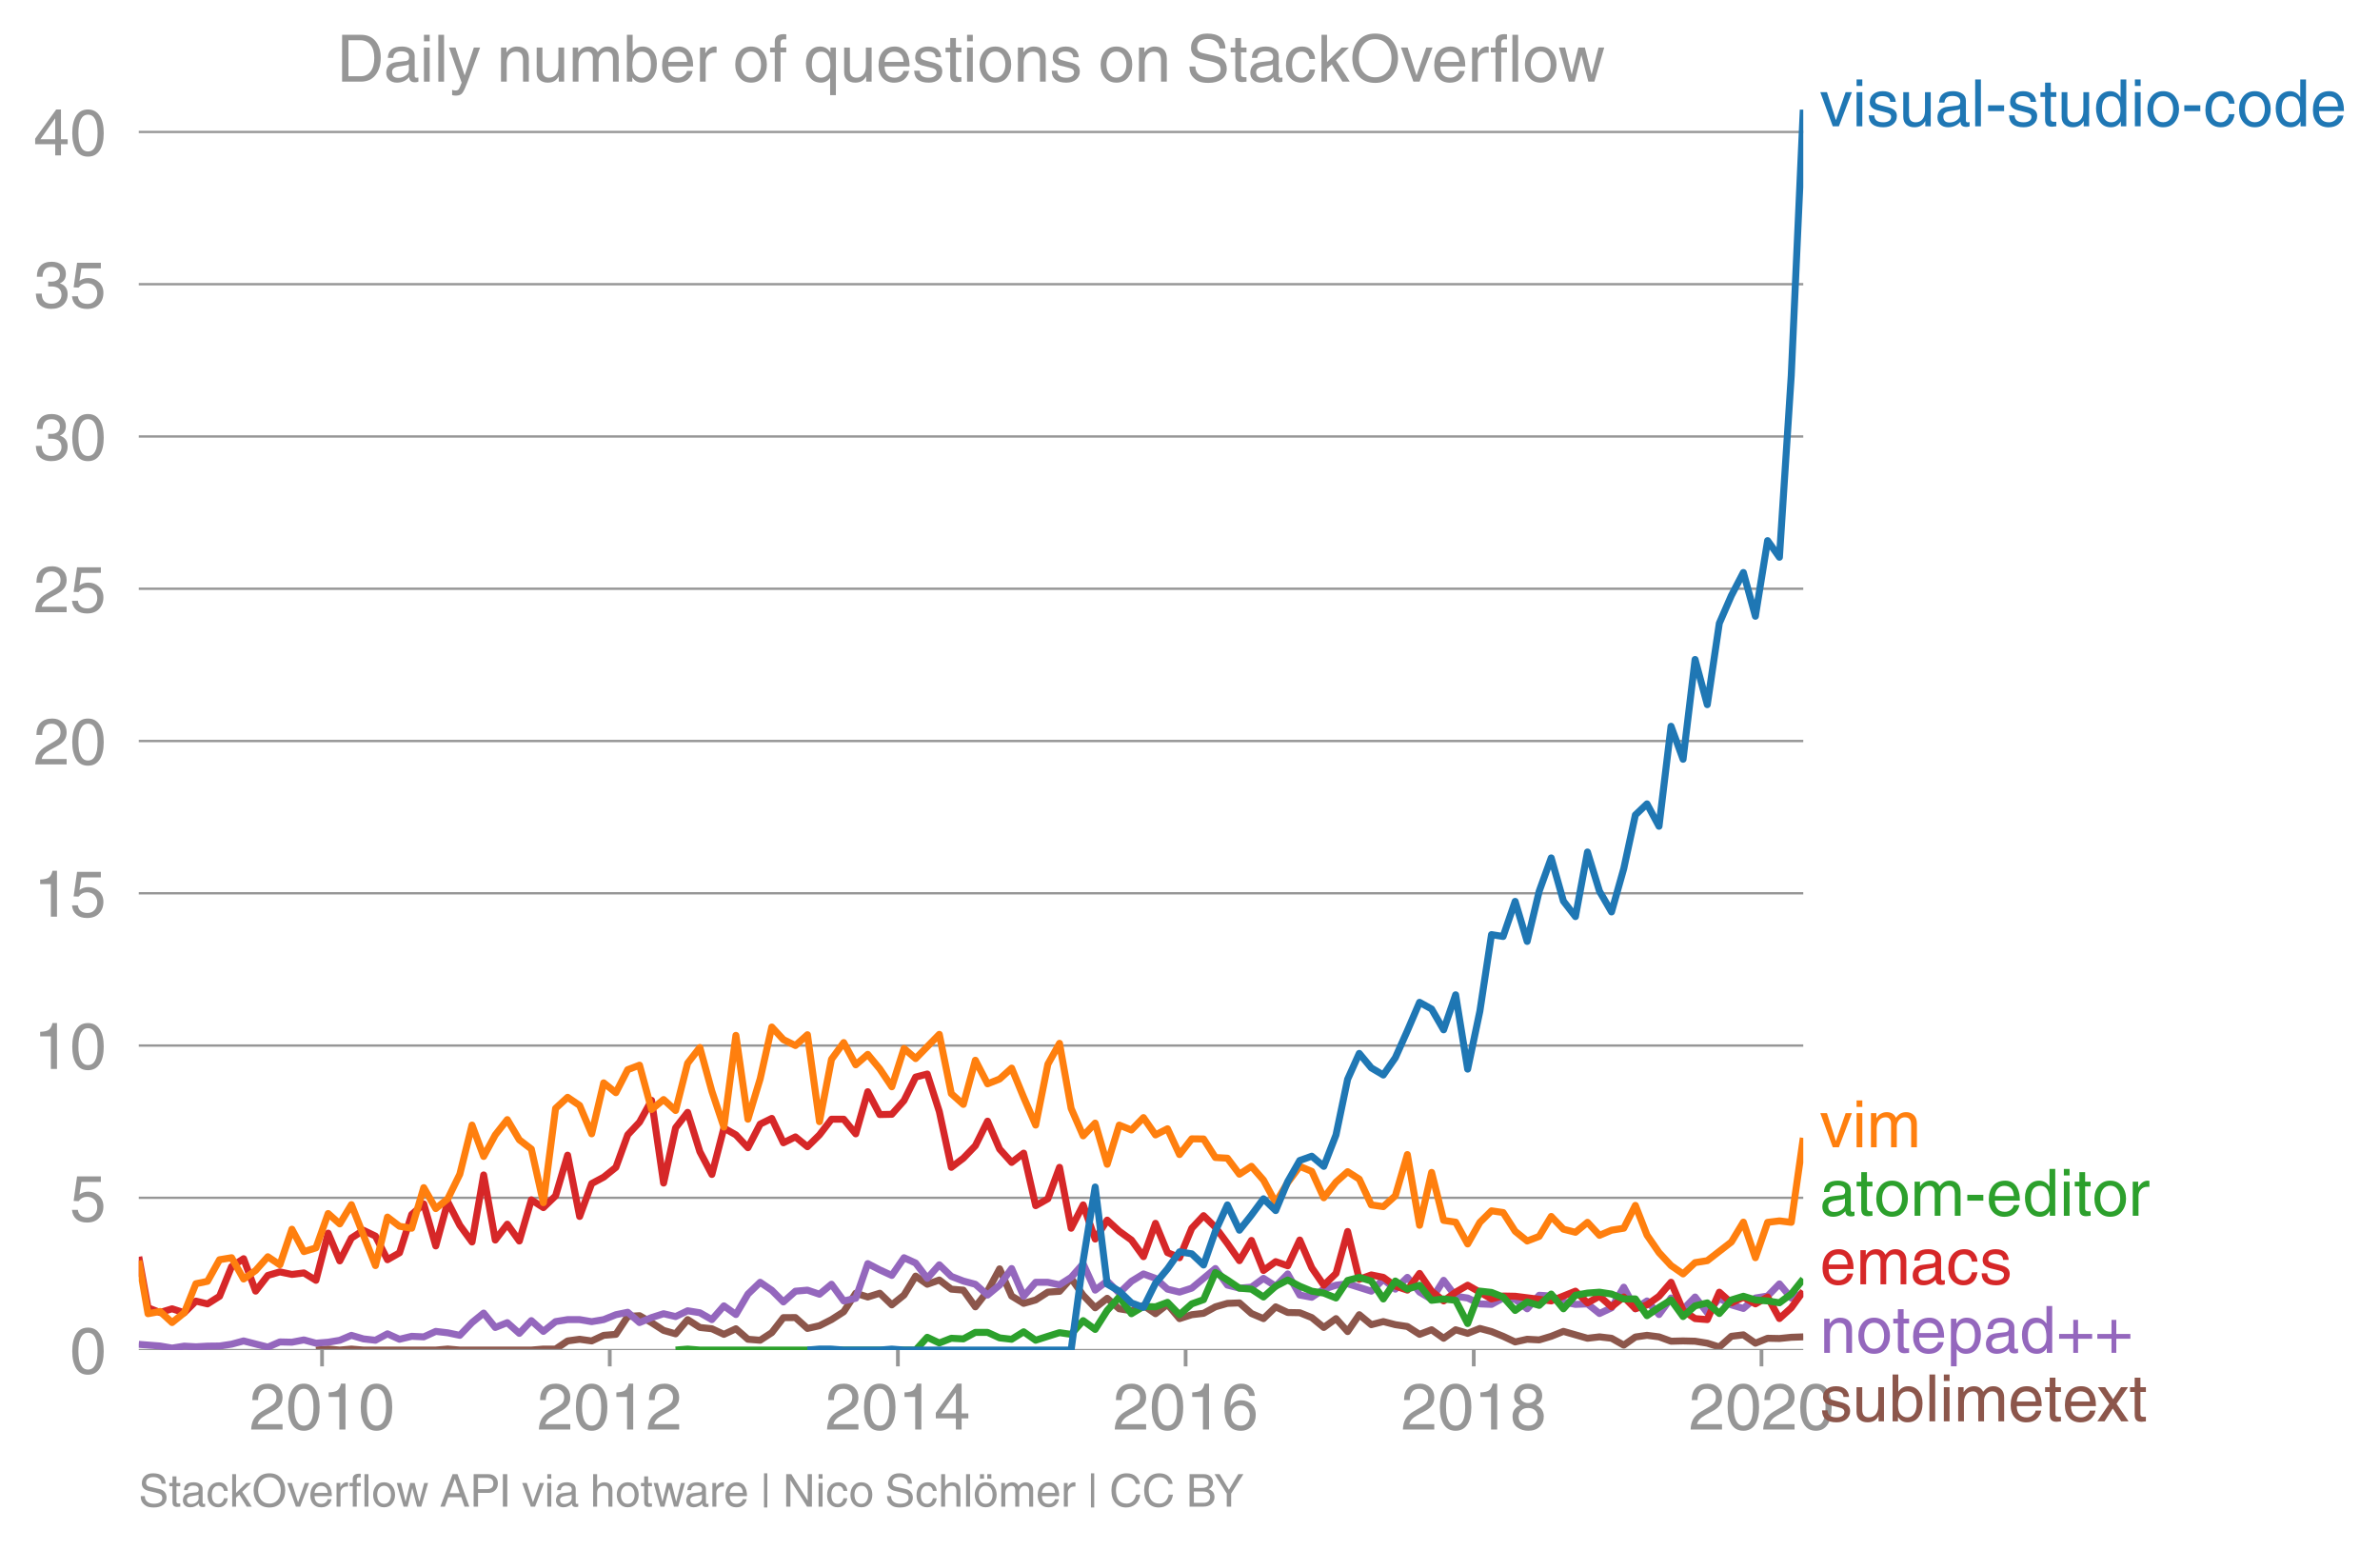 <svg height="443.234" viewBox="0 0 510.629 332.425" width="680.838" xmlns="http://www.w3.org/2000/svg" xmlns:xlink="http://www.w3.org/1999/xlink"><defs><style>*{stroke-linecap:butt;stroke-linejoin:round}</style></defs><g id="figure_1"><path d="M0 332.425h510.629V0H0z" fill="none" id="patch_1"/><g id="axes_1"><path d="M29.77 289.628h357.12V23.516H29.77z" fill="none" id="patch_2"/><path clip-path="url(#pd14ee6fc16)" d="M67.783 289.628l2.621-.21 2.495.21 2.493-.21 2.58.21H93.493l2.578-.218 2.58.218h15.348l2.58-.21h2.62l2.58-1.75 2.58-.358 2.578.358 2.58-1.2 2.621-.212 2.537-3.837 2.535-.167 2.581 1.497 2.58 1.664 2.579.731 2.579-3.049 2.622 1.686 2.579.274 2.58 1.201 2.578-1.2 2.58 2.254 2.621.21 2.495-1.625 2.493-3.221 2.58-.014 2.58 2.332 2.58-.59 2.578-1.307 2.622-1.686 2.58-3.976 2.58.815 2.578-.815 2.579 2.501 2.621-2.107 2.495-4.065 2.493 1.746 2.581-.906 2.58 1.96 2.579.218 2.579 3.576 2.621-3.372 2.58-4.777 2.58 5.83 2.578 1.574 2.58-.73 2.62-1.687 2.496-.165 2.492-2.785 2.582 3.625 2.579 2.697 2.579-2.044 2.58 2.255 2.62.422 2.58-1.153 2.581 1.785 2.578-2.002 2.579 3.055 2.621-.842 2.537-.298 2.535-1.388 2.581-.745 2.58-.098 2.579 2.276 2.58 1.095 2.62-2.528 2.58 1.215 2.581.049 2.577 1.04 2.58 2.121 2.621-1.897 2.495 2.778 2.493-3.62 2.58 2.142 2.58-.667 2.58.667 2.579.386 2.621 1.686 2.58-.983 2.58 1.826 2.578-1.826 2.58.773 2.62-1.054 2.495.67 2.493 1.016 2.581 1.208 2.58-.576 2.579.14 2.579-.772 2.622-1.054 2.579.738 2.58.737 2.578-.302 2.58.302 2.621 1.476 2.495-1.747 2.493-.36 2.58.33 2.58.934 2.58-.064 2.578.064 2.622.421 2.58.822 2.58-2.297 2.578-.316 2.579 1.791 2.621-1.054 2.537.051 2.536-.261 2.58-.092" fill="none" stroke="#8c564b" stroke-linecap="square" stroke-width="1.5" id="line2d_1"/><g id="matplotlib.axis_1"><g id="xtick_1"><g id="line2d_2"><defs><path d="M0 0v3.5" id="ma5f67b033b" stroke="#969696" stroke-width=".8"/></defs><use x="69.094" xlink:href="#ma5f67b033b" y="289.628" fill="#969696" stroke="#969696" stroke-width=".8"/></g><g id="text_1"><defs><path d="M4.39 45.125q0 12.39 6.391 18.781 6.406 6.407 17.938 6.407 9.656 0 15.812-5.86 6.157-5.86 6.157-15.14 0-7.22-3.547-12.188-3.532-4.953-10.422-8.703l-12.11-6.64Q13.922 15.921 12.5 8.296h38.188V0H2.593q.39 9.906 4.297 16.5 3.906 6.594 12.203 11.375l12.593 7.328q5.032 2.89 7.329 5.984 2.297 3.094 2.297 8.516 0 5.375-3.766 9.031-3.75 3.672-10.156 3.672-7.078 0-10.594-4.672-3.516-4.656-3.61-12.609z" id="HelveticaWorld-Regular-50"/><path d="M42.484 34.188q0 14.109-3.734 21.156-3.734 7.062-10.969 7.062-7.078 0-10.89-7.062-3.797-7.047-3.797-21.157 0-13.671 3.75-20.937Q20.609 6 27.78 6q7.235 0 10.969 7 3.734 7.016 3.734 21.188zm9.422 0q0-17.297-6.25-26.704-6.25-9.39-17.875-9.39-12.062 0-18.062 9.734-6 9.75-6 26.36 0 17.03 6.14 26.578 6.157 9.547 17.922 9.547 11.625 0 17.875-9.5t6.25-26.626z" id="HelveticaWorld-Regular-48"/><path d="M35.89 0h-9.374v49.906H10.109v6.985q8.594.28 12.782 2.75Q27.094 62.109 29 70.313h6.89z" id="HelveticaWorld-Regular-49"/></defs><g transform="matrix(.14 0 0 -.14 53.523 306.678)" fill="#969696"><use xlink:href="#HelveticaWorld-Regular-50"/><use x="55.615" xlink:href="#HelveticaWorld-Regular-48"/><use x="111.23" xlink:href="#HelveticaWorld-Regular-49"/><use x="166.846" xlink:href="#HelveticaWorld-Regular-48"/></g></g></g><g id="xtick_2"><use x="130.826" xlink:href="#ma5f67b033b" y="289.628" fill="#969696" stroke="#969696" stroke-width=".8" id="line2d_3"/><g transform="matrix(.14 0 0 -.14 115.256 306.678)" fill="#969696" id="text_2"><use xlink:href="#HelveticaWorld-Regular-50"/><use x="55.615" xlink:href="#HelveticaWorld-Regular-48"/><use x="111.23" xlink:href="#HelveticaWorld-Regular-49"/><use x="166.846" xlink:href="#HelveticaWorld-Regular-50"/></g></g><g id="xtick_3"><use x="192.644" xlink:href="#ma5f67b033b" y="289.628" fill="#969696" stroke="#969696" stroke-width=".8" id="line2d_4"/><g id="text_3"><defs><path d="M10.594 24.703h22.61v31.89h-.188zM42 17.093V0h-8.797v17.094H2.484v8.593L34.72 70.314H42v-45.61h10.297v-7.61z" id="HelveticaWorld-Regular-52"/></defs><g transform="matrix(.14 0 0 -.14 177.073 306.678)" fill="#969696"><use xlink:href="#HelveticaWorld-Regular-50"/><use x="55.615" xlink:href="#HelveticaWorld-Regular-48"/><use x="111.23" xlink:href="#HelveticaWorld-Regular-49"/><use x="166.846" xlink:href="#HelveticaWorld-Regular-52"/></g></g></g><g id="xtick_4"><use x="254.377" xlink:href="#ma5f67b033b" y="289.628" fill="#969696" stroke="#969696" stroke-width=".8" id="line2d_5"/><g id="text_4"><defs><path d="M14.11 21.578q0-6.875 4.093-11.234Q22.313 6 28.906 6q6.297 0 10.032 4.438 3.734 4.453 3.734 11.687 0 6.297-3.688 10.547-3.687 4.25-10.468 4.25-6.594 0-10.5-4.156-3.907-4.157-3.907-11.188zM41.702 51.61q-.984 5.375-3.984 8.078-3 2.72-8.125 2.72-8.11 0-12.36-7.923-4.25-7.906-4.343-18.109l.203-.188q5.61 8.641 16.687 8.641 8.844 0 15.438-5.86 6.593-5.859 6.593-16.452 0-10.5-6.25-17.47-6.25-6.952-16.843-6.952-12.219 0-18.563 8.687-6.344 8.703-6.344 25.938 0 16.593 6.485 27.093 6.5 10.5 19.484 10.5 8.407 0 14.219-5.015 5.813-5 6.297-13.688z" id="HelveticaWorld-Regular-54"/></defs><g transform="matrix(.14 0 0 -.14 238.806 306.678)" fill="#969696"><use xlink:href="#HelveticaWorld-Regular-50"/><use x="55.615" xlink:href="#HelveticaWorld-Regular-48"/><use x="111.23" xlink:href="#HelveticaWorld-Regular-49"/><use x="166.846" xlink:href="#HelveticaWorld-Regular-54"/></g></g></g><g id="xtick_5"><use x="316.194" xlink:href="#ma5f67b033b" y="289.628" fill="#969696" stroke="#969696" stroke-width=".8" id="line2d_6"/><g id="text_5"><defs><path d="M27.594 40.578q5.422 0 8.953 3.094 3.547 3.11 3.547 8.234 0 4.594-3.407 7.547-3.39 2.953-9.687 2.953-5.61 0-8.672-3.11-3.047-3.093-3.047-7.874 0-5.125 3.813-7.984 3.812-2.86 8.5-2.86zm.093-7.562q-6.78 0-10.64-3.766-3.86-3.766-3.86-9.234 0-6.297 3.907-10.157Q21 6 28.219 6q6.406 0 10.234 3.86 3.828 3.859 3.828 10.265 0 5.469-3.828 9.172-3.828 3.719-10.766 3.719zM49.22 52.203q0-10.594-9.032-14.797 6.204-2.781 8.86-7.36 2.656-4.562 2.656-9.733 0-10.016-6.453-16.125-6.438-6.094-17.375-6.094-9.563 0-16.813 5.25-7.25 5.25-7.25 17.062 0 11.922 11.907 16.907-9.516 3.796-9.516 13.671 0 8.297 5.64 13.813 5.641 5.516 15.641 5.516 10.016 0 15.875-5.204 5.86-5.203 5.86-12.906z" id="HelveticaWorld-Regular-56"/></defs><g transform="matrix(.14 0 0 -.14 300.623 306.678)" fill="#969696"><use xlink:href="#HelveticaWorld-Regular-50"/><use x="55.615" xlink:href="#HelveticaWorld-Regular-48"/><use x="111.23" xlink:href="#HelveticaWorld-Regular-49"/><use x="166.846" xlink:href="#HelveticaWorld-Regular-56"/></g></g></g><g id="xtick_6"><use x="377.927" xlink:href="#ma5f67b033b" y="289.628" fill="#969696" stroke="#969696" stroke-width=".8" id="line2d_7"/><g transform="matrix(.14 0 0 -.14 362.356 306.678)" fill="#969696" id="text_6"><use xlink:href="#HelveticaWorld-Regular-50"/><use x="55.615" xlink:href="#HelveticaWorld-Regular-48"/><use x="111.23" xlink:href="#HelveticaWorld-Regular-50"/><use x="166.846" xlink:href="#HelveticaWorld-Regular-48"/></g></g></g><g id="matplotlib.axis_2"><g id="ytick_1"><path clip-path="url(#pd14ee6fc16)" d="M29.77 289.628h357.12" fill="none" stroke="#969696" stroke-linecap="square" stroke-width=".5" id="line2d_8"/><use xlink:href="#HelveticaWorld-Regular-48" transform="matrix(.14 0 0 -.14 14.985 294.653)" fill="#969696" id="text_7"/></g><g id="ytick_2"><path clip-path="url(#pd14ee6fc16)" d="M29.77 256.963h357.12" fill="none" stroke="#969696" stroke-linecap="square" stroke-width=".5" id="line2d_9"/><g id="text_8"><defs><path d="M14.703 40.922q5.813 4.39 13.625 4.39 9.469 0 16.281-6.296 6.813-6.297 6.813-16.22 0-10.78-6.578-17.796-6.563-7-18.422-7-10.313 0-16.266 5.047Q4.203 8.109 3.22 17.39h9.094q.671-5.672 4.437-8.672 3.766-3 10.453-3 6.485 0 10.64 4.484Q42 14.703 42 21.688q0 7.125-4.36 11.421-4.343 4.297-11.218 4.297-7.813 0-13.047-6.687l-7.563.39 5.266 37.594h36.438v-8.5H17.672z" id="HelveticaWorld-Regular-53"/></defs><use xlink:href="#HelveticaWorld-Regular-53" transform="matrix(.14 0 0 -.14 14.985 261.988)" fill="#969696"/></g></g><g id="ytick_3"><path clip-path="url(#pd14ee6fc16)" d="M29.77 224.298h357.12" fill="none" stroke="#969696" stroke-linecap="square" stroke-width=".5" id="line2d_10"/><g transform="matrix(.14 0 0 -.14 7.2 229.323)" fill="#969696" id="text_9"><use xlink:href="#HelveticaWorld-Regular-49"/><use x="55.615" xlink:href="#HelveticaWorld-Regular-48"/></g></g><g id="ytick_4"><path clip-path="url(#pd14ee6fc16)" d="M29.77 191.633h357.12" fill="none" stroke="#969696" stroke-linecap="square" stroke-width=".5" id="line2d_11"/><g transform="matrix(.14 0 0 -.14 7.2 196.658)" fill="#969696" id="text_10"><use xlink:href="#HelveticaWorld-Regular-49"/><use x="55.615" xlink:href="#HelveticaWorld-Regular-53"/></g></g><g id="ytick_5"><path clip-path="url(#pd14ee6fc16)" d="M29.77 158.968h357.12" fill="none" stroke="#969696" stroke-linecap="square" stroke-width=".5" id="line2d_12"/><g transform="matrix(.14 0 0 -.14 7.2 163.992)" fill="#969696" id="text_11"><use xlink:href="#HelveticaWorld-Regular-50"/><use x="55.615" xlink:href="#HelveticaWorld-Regular-48"/></g></g><g id="ytick_6"><path clip-path="url(#pd14ee6fc16)" d="M29.77 126.303h357.12" fill="none" stroke="#969696" stroke-linecap="square" stroke-width=".5" id="line2d_13"/><g transform="matrix(.14 0 0 -.14 7.2 131.327)" fill="#969696" id="text_12"><use xlink:href="#HelveticaWorld-Regular-50"/><use x="55.615" xlink:href="#HelveticaWorld-Regular-53"/></g></g><g id="ytick_7"><path clip-path="url(#pd14ee6fc16)" d="M29.77 93.637h357.12" fill="none" stroke="#969696" stroke-linecap="square" stroke-width=".5" id="line2d_14"/><g id="text_13"><defs><path d="M22.406 39.984q2.203-.187 4.594-.187 6.203 0 9.781 2.86 3.594 2.859 3.594 8.656 0 4.687-3.344 7.89-3.343 3.203-9.64 3.203-6.985 0-10.235-4.11-3.234-4.093-3.437-10.983h-8.64q0 10.984 5.765 16.984 5.765 6.016 16.937 6.016 9.922 0 15.828-5.11 5.907-5.094 5.907-13.39 0-10.704-9.032-14.5v-.204q11.72-4 11.72-16.406 0-9.906-6.595-16.265-6.593-6.344-18.703-6.344-9.906 0-16.312 5.203Q4.204 8.5 3.422 21.484H12.5q.203-8.109 4-11.797Q20.313 6 27.484 6q6.938 0 11.141 3.86 4.203 3.859 4.203 9.718 0 6.406-4.016 9.672-4 3.266-12.39 3.266-2 0-4.016-.094z" id="HelveticaWorld-Regular-51"/></defs><g transform="matrix(.14 0 0 -.14 7.2 98.662)" fill="#969696"><use xlink:href="#HelveticaWorld-Regular-51"/><use x="55.615" xlink:href="#HelveticaWorld-Regular-48"/></g></g></g><g id="ytick_8"><path clip-path="url(#pd14ee6fc16)" d="M29.77 60.972h357.12" fill="none" stroke="#969696" stroke-linecap="square" stroke-width=".5" id="line2d_15"/><g transform="matrix(.14 0 0 -.14 7.2 65.997)" fill="#969696" id="text_14"><use xlink:href="#HelveticaWorld-Regular-51"/><use x="55.615" xlink:href="#HelveticaWorld-Regular-53"/></g></g><g id="ytick_9"><path clip-path="url(#pd14ee6fc16)" d="M29.77 28.307h357.12" fill="none" stroke="#969696" stroke-linecap="square" stroke-width=".5" id="line2d_16"/><g transform="matrix(.14 0 0 -.14 7.2 33.332)" fill="#969696" id="text_15"><use xlink:href="#HelveticaWorld-Regular-52"/><use x="55.615" xlink:href="#HelveticaWorld-Regular-48"/></g></g></g><path clip-path="url(#pd14ee6fc16)" d="M29.77 288.403l4.567.354 2.58.45 2.62-.422 2.496.143 2.493-.143 2.58-.028 2.58-.393 2.579-.696 5.2 1.328 2.58-1.11 2.581.056 2.578-.491 2.579.702 2.621-.21 2.495-.415 2.493-1.06 2.58.765 2.58.288 2.58-1.377 2.579 1.166 2.621-.632 2.58.12 2.58-1.174 2.578.302 2.58.541 2.62-2.74 2.495-2.032 2.493 3.086 2.581-1.032 2.58 2.297 2.579-2.733 2.58 2.311 2.62-2.107 2.58-.422h2.58l2.578.436 2.58-.436 2.621-1.053 2.537-.524 2.535 2.21 2.581-1.068 2.58-.83 2.579.612 2.579-1.243 2.622.421 2.579 1.475 2.58-2.95 2.578 1.861 2.58-4.39 2.621-2.529 2.495 1.709 2.493 2.506 2.58-2.304 2.58-.225 2.58.878 2.578-2.143 2.622 3.583 2.58-.569 2.58-7.44 2.578 1.343 2.579 1.187 2.621-3.794 2.495 1.144 2.493 3.282 2.581-2.908 2.58 2.487 2.579.997 2.579.688 2.621 2.319 2.58-2.136 2.58-3.554 2.578 5.95 2.58-3h2.62l2.496.542 2.492-1.596 2.582-2.915 2.579 5.655 2.579-1.953 2.58 2.585 2.62-2.529 2.58-1.58 2.581.948 2.578 2.318 2.579.632 2.621-.843 5.072-4.214 2.581 3.554 2.58.66 2.579-.224 2.58-1.883 2.62 1.686 2.58-2.634 2.581 4.53 2.577.478 2.58-1.742 2.621-.843 2.495-.323 5.074 1.602 2.58-2.543 2.578 2.107 2.58-2.529 2.621 3.161 2.58 1.546 2.58-4.074 2.578 3.42 2.58.373 2.62 1.264 2.495.106 2.493-1.37 2.581.28 2.58 2.038 2.579-2.908 2.579.168 2.622 1.265 2.579.527 2.58-.106 2.578 2.066 2.58-1.223 2.621-4.425 2.495 4.621 2.493-1.67 2.58 2.914 2.58-3.547 2.58 2.459 2.578-2.67 2.622 3.372 2.58-3.098 2.58 1.412 2.578.766 2.579-2.241 2.621-.422 2.537-2.601 2.536 3.023 2.58-1.026h0" fill="none" stroke="#9467bd" stroke-linecap="square" stroke-width="1.5" id="line2d_17"/><path clip-path="url(#pd14ee6fc16)" d="M29.77 269.62l1.99 10.946 2.577 1.005 2.58-.794 2.62.843 2.496-2.491 2.493.594 2.58-1.636 2.58-6.372 2.579-1.686 2.58 6.955 2.62-3.372 2.58-.752 2.581.541 2.578-.323 2.579 1.588 2.621-10.116 2.495 5.946 2.493-4.892 2.58-1.672 2.58 1.25 2.58 5.065 2.579-1.482 2.621-8.22 2.58-2.275 2.58 9.02 2.578-9.456 2.58 5.03 2.62 3.583 2.495-14.384 2.493 13.962 2.581-3.4 2.58 3.61 2.579-8.836 2.58 1.672 2.62-2.53 2.58-8.724 2.58 13.15 2.578-7.053 2.58-1.376 2.621-2.108 2.537-6.983 2.535-2.711 2.581-4.679 2.58 17.745 2.579-11.865 2.579-3.309 2.622 8.43 2.579 4.896 2.58-9.954 2.578 1.462 2.58 2.753 2.621-5.058 2.495-1.226 2.493 5.23 2.58-1.264 2.58 2.107 2.58-2.542 2.578-3.358h2.622l2.58 3.14 2.58-9.041 2.578 4.903 2.579-.056 2.621-2.95 2.495-5.036 2.493-.654 2.581 8.043 2.58 11.977 2.579-1.96 2.579-2.676 2.621-5.269 2.58 5.985 2.58 2.866 2.578-1.995 2.58 11.268 2.62-1.475 2.496-6.744 2.492 13.066 2.582-5.009 2.579 7.327 2.579-4.06 2.58 2.374 2.62 1.897 2.58 3.569 2.581-7.152 2.578 6.28 2.579 1.096 2.621-6.322 2.537-2.703 2.535 2.492 2.581 3.478 2.58 3.688 2.579-4.342 2.58 6.45 2.62-1.898 2.58.893 2.581-5.529 2.577 5.964 2.58 3.73 2.621-2.529 2.495-8.994 2.493 10.259 2.58-.942 2.58.52 2.58 1.876 2.579.864 2.621-3.583 2.58 3.808 2.58 2.093 2.578-1.876 2.58-1.496 5.115 2.943 2.493-.625 2.581.05 5.159.653 2.579.351 5.2-2.093 2.582 2.515 2.577-1.426 2.58 2.269 2.621-2.108 2.495 2.514 2.493-.828 2.58-1.847 2.58-3 2.58 6.048 2.578 1.75 2.622.21 2.58-5.88 2.58 2.298 2.578-1.209 2.579 1.42 2.621-1.476 2.537 4.622 2.536-2.304 2.58-3.568h0" fill="none" stroke="#d62728" stroke-linecap="square" stroke-width="1.5" id="line2d_18"/><g id="text_16"><defs><path d="M39.406 52.297h9.625L29.11 0h-9.437L.594 52.297h10.203L24.422 9.719h.187z" id="HelveticaWorld-Regular-118"/><path d="M6.594 61.813v9.968h8.781v-9.969zM15.375 0H6.594v52.297h8.781z" id="HelveticaWorld-Regular-105"/><path d="M36.078 37.406q-.187 4.688-3.344 6.735-3.14 2.047-9.047 2.047-4.296 0-7.359-1.907-3.047-1.89-3.047-5.468 0-2.829 1.797-4.172 1.813-1.344 7.828-2.86l8.688-2.187q7.906-2 11.297-5.11 3.406-3.093 3.406-8.656 0-7.719-5.64-12.531-5.641-4.813-15.063-4.813-11 0-16.64 4.563-5.626 4.578-5.735 13.75h8.5q.203-5.422 3.594-8.063 3.39-2.625 10.171-2.625 5.516 0 8.766 2.188 3.25 2.203 3.25 6.11 0 2.78-2.11 4.437-2.093 1.672-8.296 3.078l-10.203 2.5q-6.203 1.562-9.157 4.656-2.953 3.094-2.953 8.031 0 7.72 5.516 12.203 5.531 4.5 14.406 4.5 9.485 0 14.531-4.624 5.047-4.61 5.344-11.782z" id="HelveticaWorld-Regular-115"/><path d="M6.11 52.297h8.78V17.578q0-5.765 2.61-8.625Q20.125 6.11 25 6.11q6.781 0 10.594 4.797 3.812 4.813 3.812 12.578v28.813h8.782V0H39.89v7.625l-.188.188q-4.984-9.329-16.61-9.329-7.515 0-12.25 4.094Q6.11 6.688 6.11 14.703z" id="HelveticaWorld-Regular-117"/><path d="M38.375 26.703q-.969-1.015-3.828-1.656-2.86-.625-10.672-1.656-5.766-.688-8.469-2.844-2.703-2.14-2.703-5.656 0-4.297 2.281-6.688 2.297-2.39 7.329-2.39 6.296 0 11.171 3.578 4.891 3.593 4.891 8.718zM6.203 36.375q.297 8.844 5.734 13.14 5.454 4.297 15.844 4.297 8.297 0 13.907-3.765 5.624-3.75 5.624-10.844V9.078Q47.313 6 50.094 6q1.125 0 2.89.39V0Q50.594-.984 48-.984q-4.5 0-6.703 1.921-2.188 1.938-2.281 6.047-7.516-8.5-18.891-8.5-7.422 0-11.922 4.204Q3.72 6.89 3.72 13.624q0 6.89 3.906 11.125Q11.531 29 19 29.89l15.516 1.891q4.203.64 4.203 6.203 0 4.11-3.047 6.297-3.047 2.203-9.25 2.203-5.516 0-8.485-2.437-2.953-2.438-3.53-7.672z" id="HelveticaWorld-Regular-97"/><path d="M15.375 0H6.594v71.781h8.781z" id="HelveticaWorld-Regular-108"/><path d="M28.906 23.188H4.391v8.984h24.515z" id="HelveticaWorld-Regular-45"/><path d="M17.188 45.016V10.984q0-2 1.093-3.046 1.11-1.047 3.938-1.047h3.375V0Q20.797-.688 19-.688q-5.516 0-8.063 2.641-2.53 2.64-2.53 8.547v34.516H1.311v7.28h7.094v14.595h8.781V52.297h8.407v-7.281z" id="HelveticaWorld-Regular-116"/><path d="M13.094 26.313q0-9.704 3.844-14.954 3.859-5.25 10.265-5.25 6.094 0 10.188 4.485 4.109 4.5 4.109 13.094 0 11.03-3.5 16.625-3.484 5.593-10.61 5.593-6.78 0-10.546-4.453-3.75-4.437-3.75-15.14zM50.39 0h-8.297v7.172h-.203q-4.97-8.688-15.078-8.688-10.891 0-16.86 8.297Q4 15.094 4 27.688q0 11.625 5.906 18.875 5.922 7.25 15.875 7.25 9.813 0 15.625-8.891l.203.594V71.78h8.782z" id="HelveticaWorld-Regular-100"/><path d="M12.703 26.219q0-8.735 3.953-14.375 3.953-5.64 11.219-5.64 7.531 0 11.438 5.905 3.906 5.907 3.906 14.11 0 8.297-3.907 14.078-3.906 5.797-11.437 5.797-6.969 0-11.078-5.453-4.094-5.438-4.094-14.422zm-8.984 0q0 11.672 6.484 19.625 6.5 7.968 17.672 7.968 11.438 0 17.875-8.062 6.453-8.047 6.453-19.531 0-11.516-6.406-19.625-6.39-8.11-17.922-8.11-11.078 0-17.625 7.86-6.531 7.86-6.531 19.875z" id="HelveticaWorld-Regular-111"/><path d="M39.594 34.719q-1.89 11.187-12.39 11.187-6.5 0-10.454-5.203-3.953-5.203-3.953-14.484 0-10.11 3.656-15.11 3.672-5 10.64-5 4.688 0 8.11 3.438 3.422 3.437 4.39 8.953h8.5q-1.312-9.703-6.859-14.86-5.547-5.156-14.328-5.156-10.297 0-16.89 7.047-6.594 7.063-6.594 19.172 0 13.281 6.594 21.188 6.593 7.922 18.5 7.922 8.687 0 13.843-5.204 5.157-5.203 5.735-13.89z" id="HelveticaWorld-Regular-99"/><path d="M42.484 30.328q-.687 8.485-4.5 12.031-3.797 3.547-10.109 3.547-6.39 0-10.328-4.5-3.922-4.484-4.172-11.078zm8.391-13.922q-1.453-8.11-7.953-13.422-5.719-4.5-15.047-4.593-10.984.093-17.438 7.203Q4 12.704 4 24.704q0 13.78 6.64 21.437 6.641 7.672 18.47 7.672 10.593 0 16.546-7.922 5.953-7.907 5.953-22.594H13.375q0-8.203 3.813-12.703Q21 6.109 28.608 6.109q5.375 0 9.235 3.235 3.86 3.25 4.25 7.062z" id="HelveticaWorld-Regular-101"/></defs><g transform="matrix(.14 0 0 -.14 390.462 27.092)" fill="#1f77b4"><use xlink:href="#HelveticaWorld-Regular-118"/><use x="49.609" xlink:href="#HelveticaWorld-Regular-105"/><use x="71.631" xlink:href="#HelveticaWorld-Regular-115"/><use x="121.631" xlink:href="#HelveticaWorld-Regular-117"/><use x="176.416" xlink:href="#HelveticaWorld-Regular-97"/><use x="231.348" xlink:href="#HelveticaWorld-Regular-108"/><use x="253.369" xlink:href="#HelveticaWorld-Regular-45"/><use x="286.67" xlink:href="#HelveticaWorld-Regular-115"/><use x="336.67" xlink:href="#HelveticaWorld-Regular-116"/><use x="364.355" xlink:href="#HelveticaWorld-Regular-117"/><use x="419.141" xlink:href="#HelveticaWorld-Regular-100"/><use x="476.123" xlink:href="#HelveticaWorld-Regular-105"/><use x="498.145" xlink:href="#HelveticaWorld-Regular-111"/><use x="554.053" xlink:href="#HelveticaWorld-Regular-45"/><use x="587.354" xlink:href="#HelveticaWorld-Regular-99"/><use x="638.623" xlink:href="#HelveticaWorld-Regular-111"/><use x="694.531" xlink:href="#HelveticaWorld-Regular-100"/><use x="751.514" xlink:href="#HelveticaWorld-Regular-101"/></g></g><g id="text_17"><defs><path d="M6.594 52.297h8.297v-7.375h.203q5.906 8.89 15.812 8.89 9.813 0 13.922-8.5 3.75 4.594 7.266 6.547 3.515 1.953 8.703 1.953 6.781 0 11.484-4.453Q77 44.922 77 36.187V0h-8.781v33.797q0 6.094-2.297 9.094-2.297 3.015-7.422 3.015-5.172 0-8.75-4.203-3.563-4.203-3.563-9.812V0h-8.78v36.188q0 4.53-2.11 7.124-2.094 2.594-6.094 2.594-6.297 0-10.062-4.687-3.766-4.688-3.766-12.703V0H6.594z" id="HelveticaWorld-Regular-109"/></defs><g transform="matrix(.14 0 0 -.14 390.462 246.121)" fill="#ff7f0e"><use xlink:href="#HelveticaWorld-Regular-118"/><use x="49.609" xlink:href="#HelveticaWorld-Regular-105"/><use x="71.631" xlink:href="#HelveticaWorld-Regular-109"/></g></g><g id="text_18"><defs><path d="M15.375 0H6.594v52.297h8.297v-8.688h.203q5.703 10.203 14.687 10.203 1.422 0 2.297-.296V44.39h-3.266q-5.906 0-9.671-4.016-3.766-4-3.766-9.953z" id="HelveticaWorld-Regular-114"/></defs><g transform="matrix(.14 0 0 -.14 390.462 260.821)" fill="#2ca02c"><use xlink:href="#HelveticaWorld-Regular-97"/><use x="54.932" xlink:href="#HelveticaWorld-Regular-116"/><use x="82.617" xlink:href="#HelveticaWorld-Regular-111"/><use x="138.525" xlink:href="#HelveticaWorld-Regular-109"/><use x="221.533" xlink:href="#HelveticaWorld-Regular-45"/><use x="254.834" xlink:href="#HelveticaWorld-Regular-101"/><use x="310.254" xlink:href="#HelveticaWorld-Regular-100"/><use x="367.236" xlink:href="#HelveticaWorld-Regular-105"/><use x="389.258" xlink:href="#HelveticaWorld-Regular-116"/><use x="416.943" xlink:href="#HelveticaWorld-Regular-111"/><use x="472.852" xlink:href="#HelveticaWorld-Regular-114"/></g></g><g transform="matrix(.14 0 0 -.14 390.462 275.521)" fill="#d62728" id="text_19"><use xlink:href="#HelveticaWorld-Regular-101"/><use x="55.42" xlink:href="#HelveticaWorld-Regular-109"/><use x="138.428" xlink:href="#HelveticaWorld-Regular-97"/><use x="193.359" xlink:href="#HelveticaWorld-Regular-99"/><use x="244.629" xlink:href="#HelveticaWorld-Regular-115"/></g><g id="text_20"><defs><path d="M49.219 0h-8.844v32.172q0 7.422-2.594 10.578-2.578 3.156-8.578 3.156-5.906 0-9.875-4.5-3.953-4.484-3.953-12.89V0H6.594v52.297h8.297v-7.375h.203q6.203 8.89 15.812 8.89 8.89 0 13.594-4.718 4.719-4.703 4.719-13.5z" id="HelveticaWorld-Regular-110"/><path d="M14.984 23.688q0-8.407 4.094-13 4.11-4.579 10.219-4.579 6.687 0 10.39 5.438 3.72 5.453 3.72 14.765 0 10.22-3.563 14.907-3.563 4.687-10.735 4.687-6.984 0-10.562-5.5-3.563-5.5-3.563-16.718zm-8.39 28.609h8.297v-7.375h.203q5.61 8.89 15.625 8.89 10.11 0 15.937-7.359 5.828-7.344 5.828-18.766 0-12.796-5.953-21Q40.578-1.515 29.5-1.515q-9.094 0-13.922 7.032h-.203v-26.22H6.594z" id="HelveticaWorld-Regular-112"/><path d="M25.688 50.484h7.328V28.906h21.578v-7.328H33.016V0h-7.328v21.578H4v7.328h21.688z" id="HelveticaWorld-Regular-43"/></defs><g transform="matrix(.14 0 0 -.14 390.462 290.221)" fill="#9467bd"><use xlink:href="#HelveticaWorld-Regular-110"/><use x="55.176" xlink:href="#HelveticaWorld-Regular-111"/><use x="111.084" xlink:href="#HelveticaWorld-Regular-116"/><use x="138.77" xlink:href="#HelveticaWorld-Regular-101"/><use x="194.189" xlink:href="#HelveticaWorld-Regular-112"/><use x="250.684" xlink:href="#HelveticaWorld-Regular-97"/><use x="305.615" xlink:href="#HelveticaWorld-Regular-100"/><use x="362.598" xlink:href="#HelveticaWorld-Regular-43"/><use x="421.191" xlink:href="#HelveticaWorld-Regular-43"/></g></g><g id="text_21"><defs><path d="M43.406 26.313q0 10.5-3.718 15.046-3.704 4.547-10.579 4.547-6.984-.11-10.562-5.453Q14.984 35.11 14.984 25q0-10.297 4.297-14.594Q23.578 6.11 29.297 6.11q6.5 0 10.297 5.344 3.812 5.344 3.812 14.86zM6.594 0v71.781h8.781V45.703h.203q5.61 8.11 15.14 8.11 9.766 0 15.766-7.25t6-18.876q0-13.093-6.062-21.156Q40.375-1.516 29.5-1.516q-9.578 0-14.406 8.016h-.203V0z" id="HelveticaWorld-Regular-98"/><path d="M49.031 0H37.703l-12.89 19.672L12.203 0H1.125l18.266 26.906L2 52.296h11.188l12.109-18.405L37.5 52.297h10.688l-17.579-25.39z" id="HelveticaWorld-Regular-120"/></defs><g transform="matrix(.14 0 0 -.14 390.462 304.92)" fill="#8c564b"><use xlink:href="#HelveticaWorld-Regular-115"/><use x="50" xlink:href="#HelveticaWorld-Regular-117"/><use x="104.785" xlink:href="#HelveticaWorld-Regular-98"/><use x="161.279" xlink:href="#HelveticaWorld-Regular-108"/><use x="183.301" xlink:href="#HelveticaWorld-Regular-105"/><use x="205.322" xlink:href="#HelveticaWorld-Regular-109"/><use x="288.33" xlink:href="#HelveticaWorld-Regular-101"/><use x="343.75" xlink:href="#HelveticaWorld-Regular-116"/><use x="371.436" xlink:href="#HelveticaWorld-Regular-101"/><use x="423.98" xlink:href="#HelveticaWorld-Regular-120"/><use x="473.98" xlink:href="#HelveticaWorld-Regular-116"/></g></g><g id="text_22"><defs><path d="M50.39 50.781q-.296 6.844-5.109 10.719-4.797 3.875-12.656 3.875-7.922 0-12.172-3.25-4.234-3.234-4.234-9.344 0-3.265 1.843-5.61 1.86-2.343 6.641-3.468l20.516-4.687q8.297-1.813 12.297-6.875 4.015-5.047 4.015-12.313 0-10.64-7.812-16.187-7.813-5.547-20.313-5.547-9.531 0-15.031 2.437-5.484 2.453-9.734 7.766-4.25 5.328-4.25 14.89h9.093q0-8 5.313-12.406 5.328-4.39 14.5-4.39 8.89 0 13.844 3.156 4.953 3.156 4.953 8.953 0 5.281-2.953 7.89Q46.188 29 37.594 31l-15.469 3.625q-7.719 1.75-11.531 6.125Q6.78 45.125 6.78 51.516q0 9.672 6.516 15.922 6.531 6.25 18.203 6.25 13.172 0 20.328-5.5 7.156-5.485 7.688-17.407z" id="HelveticaWorld-Regular-83"/><path d="M50 0H38.719L22.406 26.422l-7.312-6.594V0h-8.5v71.781h8.5v-41.61l22.5 22.126H48.78L28.813 32.813z" id="HelveticaWorld-Regular-107"/><path d="M63.922 35.89q0 12.594-6.672 20.891-6.656 8.313-18.328 8.313-11.531 0-18.266-8.313-6.734-8.297-6.734-20.89 0-12.985 6.828-21.094 6.844-8.11 18.172-8.11 11.078 0 18.031 7.907 6.969 7.922 6.969 21.297zm9.953 0q0-16.062-9.281-26.937-9.266-10.86-25.672-10.86-16.516 0-25.766 10.86-9.25 10.875-9.25 26.938 0 16.109 9.25 26.953 9.25 10.843 25.766 10.843 16.89 0 25.922-11.046 9.031-11.032 9.031-26.75z" id="HelveticaWorld-Regular-79"/><path d="M17.188 45.016V0H8.405v45.016H1.22v7.28h7.187v8.985q0 5.907 3.578 8.703 3.594 2.813 10.032 2.813 2.203 0 3.968-.188v-7.906q-1.562.188-3.578.188-2.922 0-4.078-1.438-1.14-1.437-1.14-4.656v-6.5h8.796v-7.281z" id="HelveticaWorld-Regular-102"/><path d="M25.594 0h-8.985L1.516 52.297h9.468L21 11.187h.188l10.109 41.11h9.922l10.203-41.11h.187l10.594 41.11h8.703L55.812 0h-9.234L35.984 40.484h-.187z" id="HelveticaWorld-Regular-119"/><path d="M44 29.5L33.406 61.078h-.203L21.687 29.5zm-25.297-8.594L11.188 0h-9.97l27 71.781h10.985L65.187 0H54.594l-7.078 20.906z" id="HelveticaWorld-Regular-65"/><path d="M17.828 38.625H37.11q7.282 0 10.938 3.188 3.656 3.203 3.656 9.703 0 5.812-3.516 8.89-3.515 3.078-10.687 3.078H17.828zm0-38.625H8.11v71.781h32.266q9.625 0 15.484-5.594 5.86-5.593 5.86-14.578 0-9.328-5.672-15.312-5.656-5.969-15.672-5.969H17.828z" id="HelveticaWorld-Regular-80"/><path d="M17.828 0H8.11v71.781h9.72z" id="HelveticaWorld-Regular-73"/><path d="M49.219 0h-8.844v34.188q0 6.296-2.438 9-2.437 2.718-7.953 2.718-6.797 0-10.703-4.406-3.906-4.39-3.906-12.984V0H6.594v71.781h8.781V45.312h.203q6 8.5 15.328 8.5 8.594 0 13.453-4.5 4.86-4.484 4.86-13.718z" id="HelveticaWorld-Regular-104"/><path d="M9.422 73.688h7.281V-1.906H9.422z" id="HelveticaWorld-Regular-124"/><path d="M55.61 71.781h9.374V0h-10.78L17.577 58.016h-.187V0H8.109v71.781h11.375l35.938-57.969h.187z" id="HelveticaWorld-Regular-78"/><path d="M12.703 26.219q0-8.735 3.953-14.375 3.953-5.64 11.219-5.64 7.531 0 11.438 5.905 3.906 5.907 3.906 14.11 0 8.297-3.907 14.078-3.906 5.797-11.437 5.797-6.969 0-11.078-5.453-4.094-5.438-4.094-14.422zm-8.984 0q0 11.672 6.484 19.625 6.5 7.968 17.672 7.968 11.438 0 17.875-8.062 6.453-8.047 6.453-19.531 0-11.516-6.406-19.625-6.39-8.11-17.922-8.11-11.078 0-17.625 7.86-6.531 7.86-6.531 19.875zm36.734 35.406H31.47v10.156h8.984zm-16.219 0H15.25v10.156h8.984z" id="HelveticaWorld-Regular-246"/><path d="M58.016 50.203q-1.625 7.313-6.782 11.094-5.14 3.797-13.343 3.797-10.594 0-17.047-7.703-6.438-7.688-6.438-20.766 0-15.14 6.094-22.547 6.11-7.39 17.688-7.39 7.609 0 13.093 5.046 5.5 5.063 7.407 14.688h9.421Q66.22 12.594 57.625 5.344t-20.906-7.25q-14.703 0-23.516 10.11Q4.391 18.311 4.391 36.28q0 17.328 9.203 27.36 9.203 10.047 24.297 10.047 12.5 0 20.265-6.454 7.766-6.437 9.235-17.03z" id="HelveticaWorld-Regular-67"/><path d="M8.11 71.781h31.484q9.281 0 14.797-5.031 5.515-5.031 5.515-13.031 0-4.844-2.422-8.828-2.406-3.97-7.187-6.172 6.687-2.532 9.828-6.735 3.156-4.203 3.156-10.797 0-9.265-6.687-15.234Q49.906 0 38.922 0H8.109zm9.562-63.484h20.703q7.625 0 11.422 3.531 3.812 3.547 3.812 9.563 0 6.093-4.25 9.093Q45.125 33.5 36.812 33.5h-19.14zm0 33.11h17.625q7.719 0 11.312 2.796 3.594 2.813 3.594 8.781 0 5.125-3.406 7.813-3.39 2.687-11.39 2.687H17.671z" id="HelveticaWorld-Regular-66"/><path d="M37.313 0h-9.72v28.906L.485 71.781h11.329l20.609-34.469 20.562 34.47h11.422L37.312 28.905z" id="HelveticaWorld-Regular-89"/></defs><g transform="matrix(.097 0 0 -.097 29.77 323.214)" fill="#969696"><use xlink:href="#HelveticaWorld-Regular-83"/><use x="66.211" xlink:href="#HelveticaWorld-Regular-116"/><use x="93.896" xlink:href="#HelveticaWorld-Regular-97"/><use x="148.828" xlink:href="#HelveticaWorld-Regular-99"/><use x="200.098" xlink:href="#HelveticaWorld-Regular-107"/><use x="250.098" xlink:href="#HelveticaWorld-Regular-79"/><use x="327.881" xlink:href="#HelveticaWorld-Regular-118"/><use x="375.49" xlink:href="#HelveticaWorld-Regular-101"/><use x="430.91" xlink:href="#HelveticaWorld-Regular-114"/><use x="464.979" xlink:href="#HelveticaWorld-Regular-102"/><use x="492.664" xlink:href="#HelveticaWorld-Regular-108"/><use x="514.686" xlink:href="#HelveticaWorld-Regular-111"/><use x="569.094" xlink:href="#HelveticaWorld-Regular-119"/><use x="641.506" xlink:href="#HelveticaWorld-Regular-32"/><use x="665.92" xlink:href="#HelveticaWorld-Regular-65"/><use x="732.619" xlink:href="#HelveticaWorld-Regular-80"/><use x="797.268" xlink:href="#HelveticaWorld-Regular-73"/><use x="823.049" xlink:href="#HelveticaWorld-Regular-32"/><use x="847.463" xlink:href="#HelveticaWorld-Regular-118"/><use x="897.072" xlink:href="#HelveticaWorld-Regular-105"/><use x="919.094" xlink:href="#HelveticaWorld-Regular-97"/><use x="974.025" xlink:href="#HelveticaWorld-Regular-32"/><use x="998.439" xlink:href="#HelveticaWorld-Regular-104"/><use x="1053.615" xlink:href="#HelveticaWorld-Regular-111"/><use x="1109.523" xlink:href="#HelveticaWorld-Regular-116"/><use x="1137.209" xlink:href="#HelveticaWorld-Regular-119"/><use x="1207.246" xlink:href="#HelveticaWorld-Regular-97"/><use x="1262.178" xlink:href="#HelveticaWorld-Regular-114"/><use x="1293.746" xlink:href="#HelveticaWorld-Regular-101"/><use x="1349.166" xlink:href="#HelveticaWorld-Regular-32"/><use x="1373.58" xlink:href="#HelveticaWorld-Regular-124"/><use x="1399.557" xlink:href="#HelveticaWorld-Regular-32"/><use x="1423.971" xlink:href="#HelveticaWorld-Regular-78"/><use x="1497.066" xlink:href="#HelveticaWorld-Regular-105"/><use x="1519.088" xlink:href="#HelveticaWorld-Regular-99"/><use x="1570.357" xlink:href="#HelveticaWorld-Regular-111"/><use x="1626.266" xlink:href="#HelveticaWorld-Regular-32"/><use x="1650.68" xlink:href="#HelveticaWorld-Regular-83"/><use x="1716.891" xlink:href="#HelveticaWorld-Regular-99"/><use x="1768.16" xlink:href="#HelveticaWorld-Regular-104"/><use x="1823.336" xlink:href="#HelveticaWorld-Regular-108"/><use x="1845.357" xlink:href="#HelveticaWorld-Regular-246"/><use x="1901.266" xlink:href="#HelveticaWorld-Regular-109"/><use x="1984.273" xlink:href="#HelveticaWorld-Regular-101"/><use x="2039.693" xlink:href="#HelveticaWorld-Regular-114"/><use x="2072.262" xlink:href="#HelveticaWorld-Regular-32"/><use x="2096.676" xlink:href="#HelveticaWorld-Regular-124"/><use x="2122.652" xlink:href="#HelveticaWorld-Regular-32"/><use x="2147.066" xlink:href="#HelveticaWorld-Regular-67"/><use x="2219.381" xlink:href="#HelveticaWorld-Regular-67"/><use x="2291.695" xlink:href="#HelveticaWorld-Regular-32"/><use x="2316.109" xlink:href="#HelveticaWorld-Regular-66"/><use x="2378.922" xlink:href="#HelveticaWorld-Regular-89"/></g></g><g id="text_23"><defs><path d="M17.828 8.297h18.797q9.766 0 15.281 7.5 5.516 7.5 5.516 20.484 0 12.844-5.563 19.969-5.562 7.125-16.062 7.234H17.828zM8.11 71.78h29.094q14.11 0 22.094-9.703 7.984-9.687 7.984-25.156 0-16.61-7.984-26.766Q51.313 0 36.813 0H8.108z" id="HelveticaWorld-Regular-68"/><path d="M39.016 52.297h9.562L29.891.984q-.5-1.375-.985-2.593-4.25-11.329-7.328-15.547-3.078-4.235-9.953-4.235-3.61 0-5.906.782v8.015q2.484-.89 5.468-.89 3.22 0 4.704 2.03 1.5 2.032 4.421 9.938L.875 52.297h9.922L24.812 9.719H25z" id="HelveticaWorld-Regular-121"/><path d="M41.5 23.688q0 11.125-3.5 16.671-3.484 5.547-10.61 5.547-6.874 0-10.593-4.5-3.703-4.484-3.703-15.093 0-9.422 3.75-14.813 3.765-5.39 10.36-5.39 5.812 0 10.046 4.39 4.25 4.39 4.25 13.188zm8.406-44.391H41.11V5.516h-.187Q35.89-1.516 27-1.516q-10.984 0-17 8.157-6 8.156-6 21.047 0 11.421 5.906 18.765 5.922 7.36 15.875 7.36 9.907 0 15.625-8.891h.203v7.375h8.297z" id="HelveticaWorld-Regular-113"/></defs><g transform="matrix(.14 0 0 -.14 72.264 17.516)" fill="#969696"><use xlink:href="#HelveticaWorld-Regular-68"/><use x="72.021" xlink:href="#HelveticaWorld-Regular-97"/><use x="126.953" xlink:href="#HelveticaWorld-Regular-105"/><use x="148.975" xlink:href="#HelveticaWorld-Regular-108"/><use x="170.996" xlink:href="#HelveticaWorld-Regular-121"/><use x="220.605" xlink:href="#HelveticaWorld-Regular-32"/><use x="245.02" xlink:href="#HelveticaWorld-Regular-110"/><use x="300.195" xlink:href="#HelveticaWorld-Regular-117"/><use x="354.98" xlink:href="#HelveticaWorld-Regular-109"/><use x="437.988" xlink:href="#HelveticaWorld-Regular-98"/><use x="494.482" xlink:href="#HelveticaWorld-Regular-101"/><use x="549.902" xlink:href="#HelveticaWorld-Regular-114"/><use x="582.471" xlink:href="#HelveticaWorld-Regular-32"/><use x="606.885" xlink:href="#HelveticaWorld-Regular-111"/><use x="662.793" xlink:href="#HelveticaWorld-Regular-102"/><use x="690.479" xlink:href="#HelveticaWorld-Regular-32"/><use x="714.893" xlink:href="#HelveticaWorld-Regular-113"/><use x="771.387" xlink:href="#HelveticaWorld-Regular-117"/><use x="826.172" xlink:href="#HelveticaWorld-Regular-101"/><use x="881.592" xlink:href="#HelveticaWorld-Regular-115"/><use x="931.592" xlink:href="#HelveticaWorld-Regular-116"/><use x="959.277" xlink:href="#HelveticaWorld-Regular-105"/><use x="981.299" xlink:href="#HelveticaWorld-Regular-111"/><use x="1037.207" xlink:href="#HelveticaWorld-Regular-110"/><use x="1092.383" xlink:href="#HelveticaWorld-Regular-115"/><use x="1142.383" xlink:href="#HelveticaWorld-Regular-32"/><use x="1166.797" xlink:href="#HelveticaWorld-Regular-111"/><use x="1222.705" xlink:href="#HelveticaWorld-Regular-110"/><use x="1277.881" xlink:href="#HelveticaWorld-Regular-32"/><use x="1302.295" xlink:href="#HelveticaWorld-Regular-83"/><use x="1368.506" xlink:href="#HelveticaWorld-Regular-116"/><use x="1396.191" xlink:href="#HelveticaWorld-Regular-97"/><use x="1451.123" xlink:href="#HelveticaWorld-Regular-99"/><use x="1502.393" xlink:href="#HelveticaWorld-Regular-107"/><use x="1552.393" xlink:href="#HelveticaWorld-Regular-79"/><use x="1630.176" xlink:href="#HelveticaWorld-Regular-118"/><use x="1677.785" xlink:href="#HelveticaWorld-Regular-101"/><use x="1733.205" xlink:href="#HelveticaWorld-Regular-114"/><use x="1767.273" xlink:href="#HelveticaWorld-Regular-102"/><use x="1794.959" xlink:href="#HelveticaWorld-Regular-108"/><use x="1816.98" xlink:href="#HelveticaWorld-Regular-111"/><use x="1871.389" xlink:href="#HelveticaWorld-Regular-119"/></g></g><path clip-path="url(#pd14ee6fc16)" d="M144.949 289.628l2.579-.21 2.622.21h46.299l2.493-2.74 2.581 1.216 2.58-1.005 2.579.134 2.579-1.398h2.621l2.58 1.18 2.58.295 2.578-1.602 2.58 1.813 2.62-.843 2.496-.783 2.492.361 2.582-2.943 2.579 1.89 2.579-4.068 2.58-2.887 2.62 3.583 2.58-1.567 2.581.092 2.578-.963 2.579 2.649 2.621-2.319 2.537-.908 2.535-5.835 2.581 1.622 2.58 1.75 2.579.21 2.58 1.686 2.62-2.318 2.58-1.328 2.581 1.328 2.577 1.068 2.58.407 2.621 1.054 2.495-3.763 2.493-.663 2.58.787 2.58 3.85 2.58-3.85 2.579 1.742 2.621-.843 2.58 3.239 2.58-.288 2.578.288 2.58 4.98 2.62-6.954 2.495.278 2.493.986 2.581 2.887 2.58-1.833 2.579.744 2.579-2.43 2.622 3.161 2.579-2.908 2.58-.464 2.578-.19 2.58.4 2.621 1.055 2.495-.008 2.493 3.59 2.58-1.77 2.58-1.602 2.58 3.562 2.578-2.297 2.622-.632 2.58 2.276 2.58-2.909 2.578-.793 2.579.793 2.621.211 2.537.4 2.536-1.875 2.58-3.231" fill="none" stroke="#2ca02c" stroke-linecap="square" stroke-width="1.5" id="line2d_19"/><path clip-path="url(#pd14ee6fc16)" d="M29.77 270.437l1.99 11.394 2.577-.478 2.58 2.374 2.62-2.107 2.496-6.224 2.493-.52 2.58-4.63 2.58-.428 2.579 4.567 2.58-1.827 2.62-2.95 2.58 1.728 2.581-7.63 2.578 4.799 2.579-.794 2.621-7.376 2.495 2.228 2.493-4.125 5.16 13.066 2.58-10.403 2.579 1.974 2.621.421 2.58-8.71 2.58 4.495 2.578-2.1 2.58-5.276 2.62-10.537 2.495 6.729 2.493-4.621 2.581-3.281 2.58 4.334 2.579 1.981 2.58 11.507 2.62-20.231 2.58-2.382 2.58 1.75 2.578 6.09 2.58-10.938 2.621 2.108 2.537-4.935 2.535-.966 2.581 9.504 2.58-2.128 2.579 2.346 2.579-10.144 2.622-3.372 2.579 9.379 2.58 7.692 2.578-19.67 2.58 17.984 2.621-8.64 2.495-11.133 2.493 2.703 2.58 1.264 2.58-2.318 2.58 18.65 2.578-13.382 2.622-3.582 2.58 4.77 2.58-2.241 2.578 3.112 2.579 3.842 2.621-8.219 2.495 2.168 5.074-5.195 2.58 12.721 2.579 2.304 2.579-9.469 2.621 5.058 2.58-1.033 2.58-2.339 2.578 6.26 2.58 5.963 2.62-13.066 2.496-4.47 2.492 13.954 2.582 5.893 2.579-2.732 2.579 8.83 2.58-8.409 2.62 1.054 2.58-2.663 2.581 3.717 2.578-1.321 2.579 5.535 2.621-3.371 2.537.029 2.535 3.975 2.581.147 2.58 3.435 2.579-1.693 2.58 2.958 2.62 4.847 2.58-4.32 2.581-3.478 2.577 1.082 2.58 5.662 2.621-3.372 2.495-2.228 2.493 1.596 2.58 5.528 2.58.373 2.58-2.332 2.579-8.838 2.621 15.174 2.58-11.345 2.58 10.291 2.578.38 2.58 4.678 2.62-4.636 2.495-2.469 2.493.361 2.581 4.025 2.58 2.087 2.579-.998 2.579-4.27 2.622 2.739 2.579.66 2.58-2.135 2.578 2.789 2.58-1.103 2.621-.422 2.495-4.9 2.493 6.375 2.58 3.752 2.58 2.781 2.58 1.792 2.578-2.424 2.622-.421 5.16-4.004 2.578-4.257 2.579 7.628 2.621-7.586 2.537-.313 2.536.313 2.58-18.117h0" fill="none" stroke="#ff7f0e" stroke-linecap="square" stroke-width="1.5" id="line2d_20"/><path clip-path="url(#pd14ee6fc16)" d="M173.236 289.628l2.58-.218 2.578.008 2.622.21H188.754l2.579-.21 2.621.21h35.854l2.582-19.163 2.579-15.82 2.579 20.828 2.58 1.51 2.62 2.53 2.58.969 2.581-5.184 2.578-3.091 2.579-3.653 2.621.421 2.537 2.406 2.535-7.253 2.581-5.64 2.58 5.43 2.579-3.253 2.58-3.491 2.62 2.529 2.58-6.224 2.581-4.524 2.577-.92 2.58 2.184 2.621-6.743 2.495-11.945 2.493-5.547 2.58 3.105 2.58 1.531 2.58-3.709 2.579-5.774 2.621-6.112 2.58 1.433 2.58 4.468 2.578-7.516 2.58 15.946 2.62-12.434L320 200.499l2.493.407 2.581-7.531 2.58 8.584 2.579-10.762 2.579-7.15 2.622 9.272 2.579 3.322 2.58-13.86 2.578 8.416 2.58 4.44 2.621-9.273 2.495-11.53 2.493-2.379 2.58 4.805 2.58-21.453 2.58 7.08 2.578-21.411 2.622 9.694 2.58-17.463 2.58-5.93 2.578-4.959 2.579 9.385 2.621-16.227 2.537 3.568 2.536-38.973 2.58-57.055" fill="none" stroke="#1f77b4" stroke-linecap="square" stroke-width="1.5" id="line2d_21"/></g></g><defs><clipPath id="pd14ee6fc16"><path d="M29.771 23.516h357.12v266.112H29.771z"/></clipPath></defs></svg>
